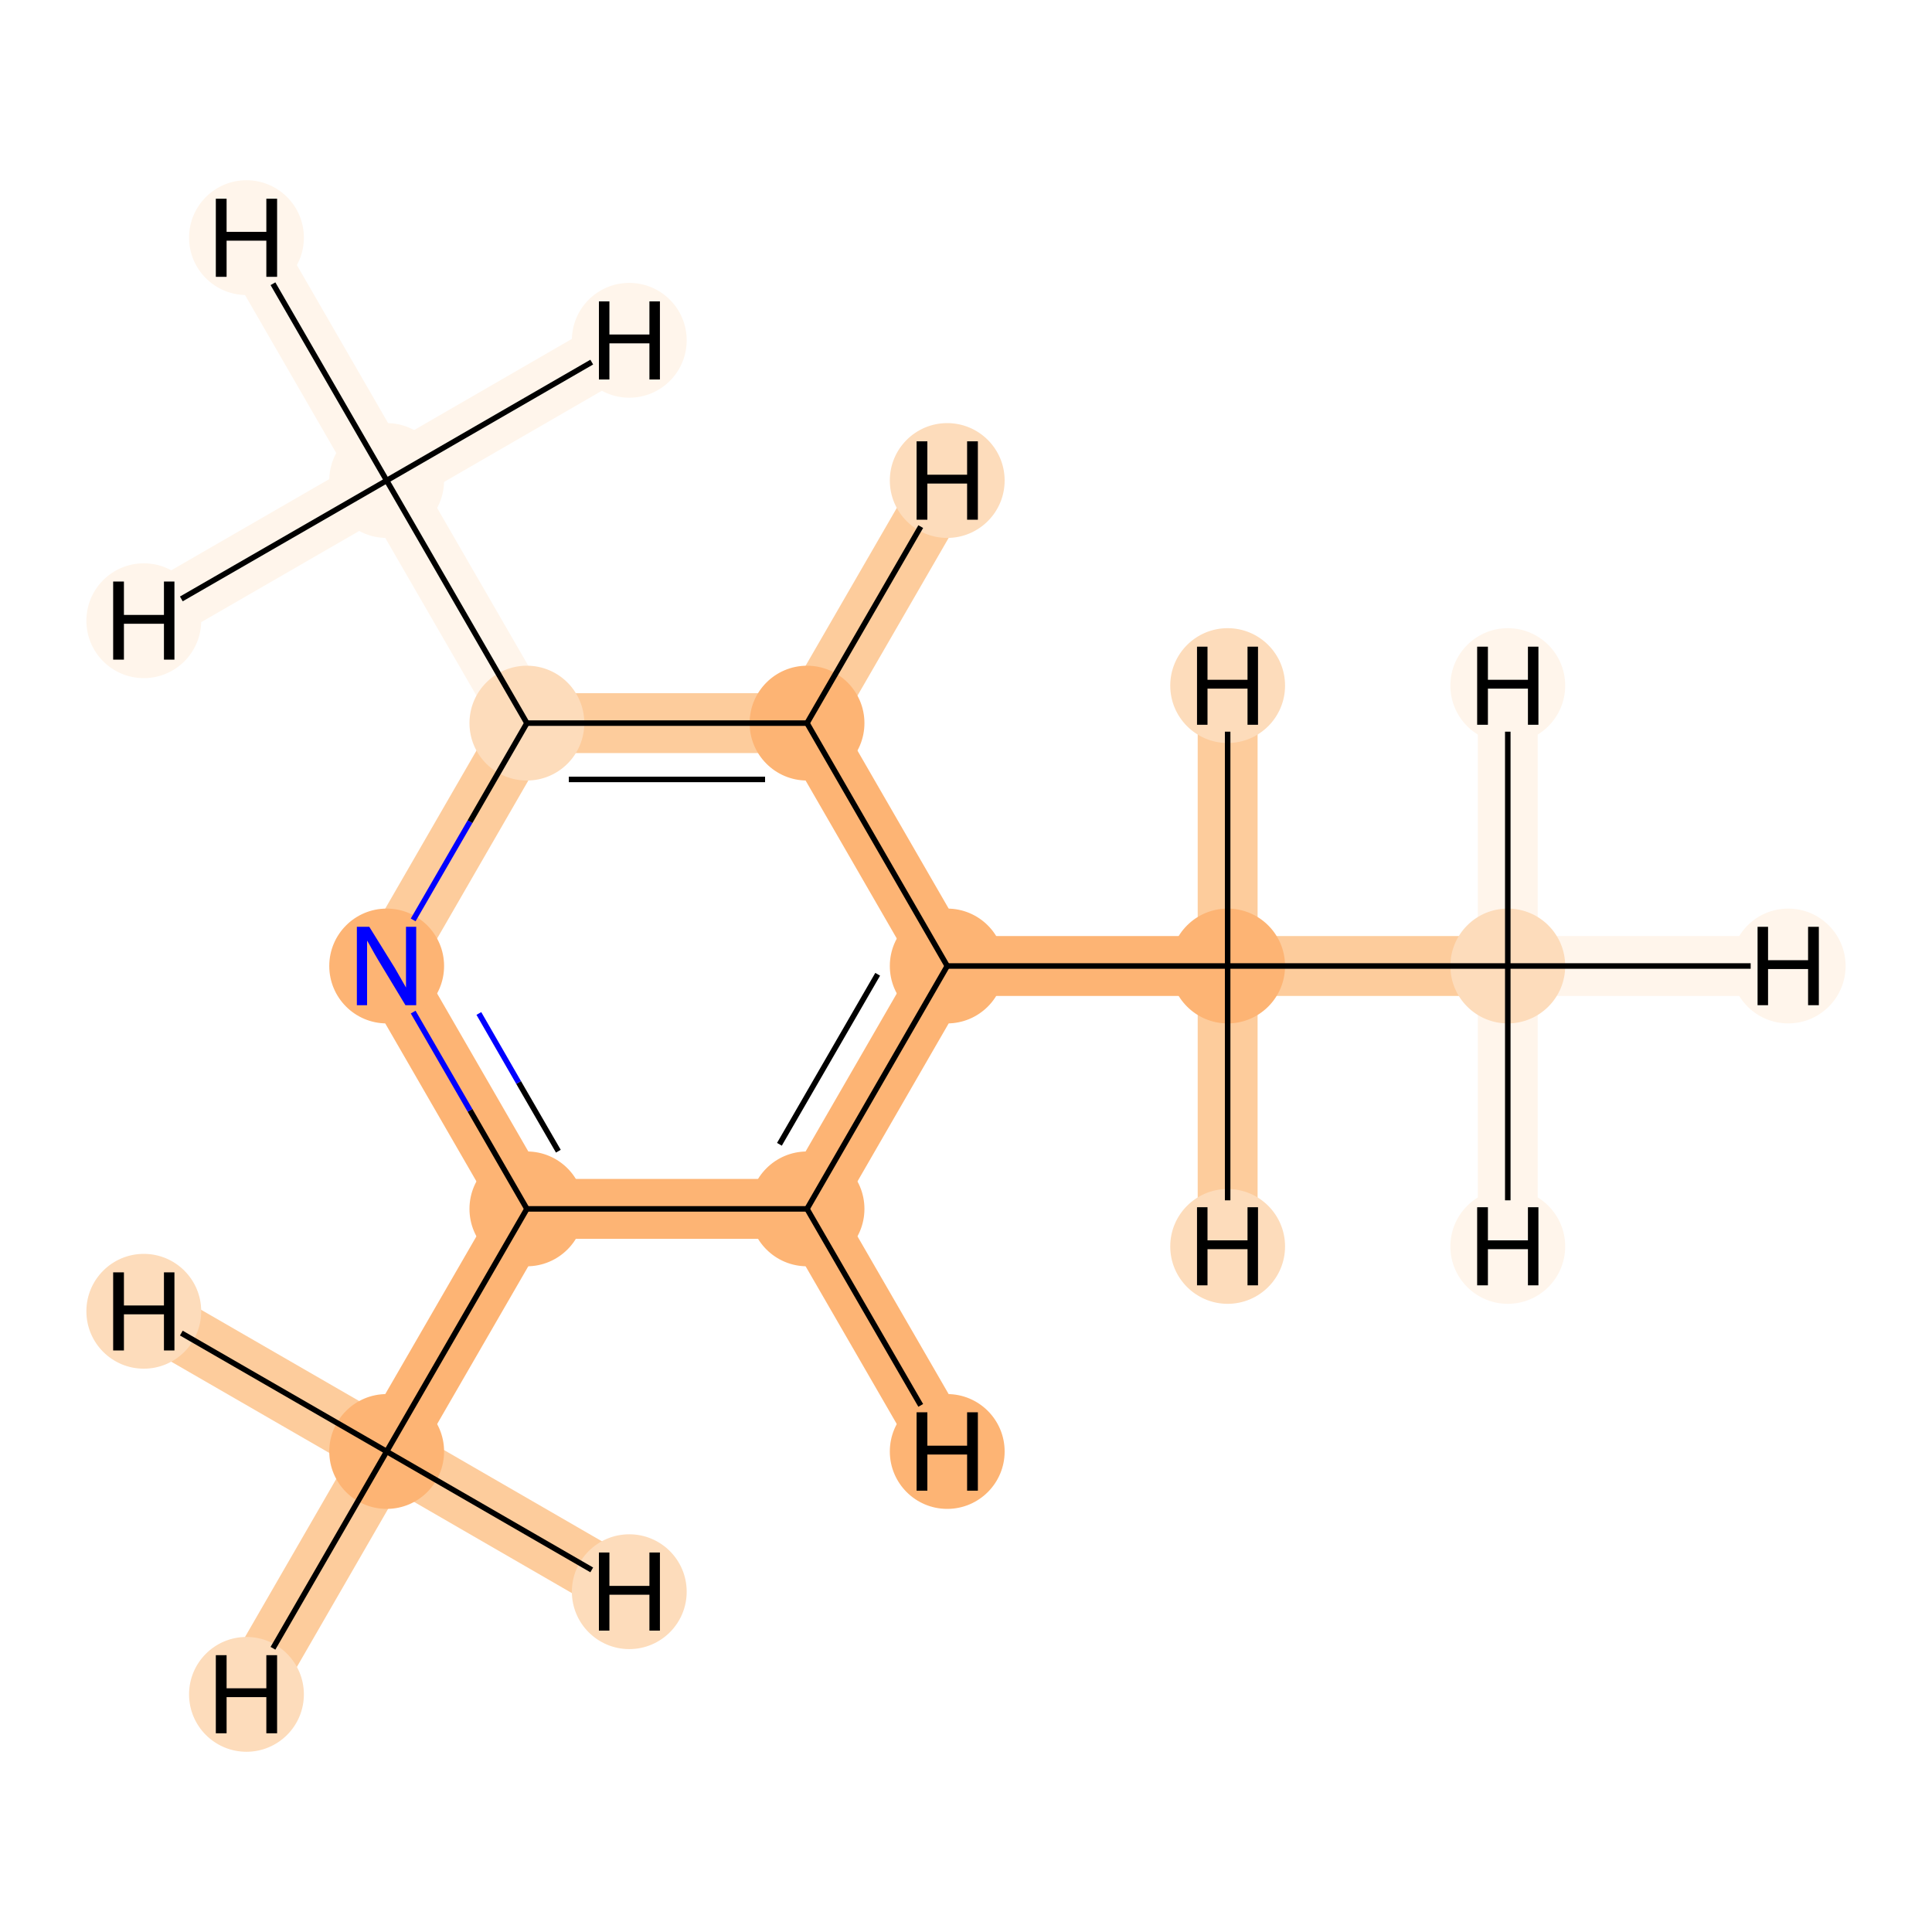 <?xml version='1.0' encoding='iso-8859-1'?>
<svg version='1.1' baseProfile='full'
              xmlns='http://www.w3.org/2000/svg'
                      xmlns:rdkit='http://www.rdkit.org/xml'
                      xmlns:xlink='http://www.w3.org/1999/xlink'
                  xml:space='preserve'
width='700px' height='700px' viewBox='0 0 700 700'>
<!-- END OF HEADER -->
<rect style='opacity:1.0;fill:#FFFFFF;stroke:none' width='700.0' height='700.0' x='0.0' y='0.0'> </rect>
<path d='M 546.3,350.0 L 444.8,350.0' style='fill:none;fill-rule:evenodd;stroke:#FDCC9C;stroke-width:21.7px;stroke-linecap:butt;stroke-linejoin:miter;stroke-opacity:1' />
<path d='M 546.3,350.0 L 647.9,350.0' style='fill:none;fill-rule:evenodd;stroke:#FFF5EB;stroke-width:21.7px;stroke-linecap:butt;stroke-linejoin:miter;stroke-opacity:1' />
<path d='M 546.3,350.0 L 546.3,248.4' style='fill:none;fill-rule:evenodd;stroke:#FFF5EB;stroke-width:21.7px;stroke-linecap:butt;stroke-linejoin:miter;stroke-opacity:1' />
<path d='M 546.3,350.0 L 546.3,451.6' style='fill:none;fill-rule:evenodd;stroke:#FFF5EB;stroke-width:21.7px;stroke-linecap:butt;stroke-linejoin:miter;stroke-opacity:1' />
<path d='M 444.8,350.0 L 343.2,350.0' style='fill:none;fill-rule:evenodd;stroke:#FDB474;stroke-width:21.7px;stroke-linecap:butt;stroke-linejoin:miter;stroke-opacity:1' />
<path d='M 444.8,350.0 L 444.8,451.6' style='fill:none;fill-rule:evenodd;stroke:#FDCC9C;stroke-width:21.7px;stroke-linecap:butt;stroke-linejoin:miter;stroke-opacity:1' />
<path d='M 444.8,350.0 L 444.8,248.4' style='fill:none;fill-rule:evenodd;stroke:#FDCC9C;stroke-width:21.7px;stroke-linecap:butt;stroke-linejoin:miter;stroke-opacity:1' />
<path d='M 343.2,350.0 L 292.4,438.0' style='fill:none;fill-rule:evenodd;stroke:#FDB474;stroke-width:21.7px;stroke-linecap:butt;stroke-linejoin:miter;stroke-opacity:1' />
<path d='M 343.2,350.0 L 292.4,262.0' style='fill:none;fill-rule:evenodd;stroke:#FDB474;stroke-width:21.7px;stroke-linecap:butt;stroke-linejoin:miter;stroke-opacity:1' />
<path d='M 292.4,438.0 L 190.9,438.0' style='fill:none;fill-rule:evenodd;stroke:#FDB474;stroke-width:21.7px;stroke-linecap:butt;stroke-linejoin:miter;stroke-opacity:1' />
<path d='M 292.4,438.0 L 343.2,525.9' style='fill:none;fill-rule:evenodd;stroke:#FDB474;stroke-width:21.7px;stroke-linecap:butt;stroke-linejoin:miter;stroke-opacity:1' />
<path d='M 190.9,438.0 L 140.1,525.9' style='fill:none;fill-rule:evenodd;stroke:#FDB474;stroke-width:21.7px;stroke-linecap:butt;stroke-linejoin:miter;stroke-opacity:1' />
<path d='M 190.9,438.0 L 140.1,350.0' style='fill:none;fill-rule:evenodd;stroke:#FDB474;stroke-width:21.7px;stroke-linecap:butt;stroke-linejoin:miter;stroke-opacity:1' />
<path d='M 140.1,525.9 L 89.3,613.9' style='fill:none;fill-rule:evenodd;stroke:#FDCC9C;stroke-width:21.7px;stroke-linecap:butt;stroke-linejoin:miter;stroke-opacity:1' />
<path d='M 140.1,525.9 L 52.1,475.1' style='fill:none;fill-rule:evenodd;stroke:#FDCC9C;stroke-width:21.7px;stroke-linecap:butt;stroke-linejoin:miter;stroke-opacity:1' />
<path d='M 140.1,525.9 L 228.0,576.7' style='fill:none;fill-rule:evenodd;stroke:#FDCC9C;stroke-width:21.7px;stroke-linecap:butt;stroke-linejoin:miter;stroke-opacity:1' />
<path d='M 140.1,350.0 L 190.9,262.0' style='fill:none;fill-rule:evenodd;stroke:#FDCC9C;stroke-width:21.7px;stroke-linecap:butt;stroke-linejoin:miter;stroke-opacity:1' />
<path d='M 190.9,262.0 L 292.4,262.0' style='fill:none;fill-rule:evenodd;stroke:#FDCC9C;stroke-width:21.7px;stroke-linecap:butt;stroke-linejoin:miter;stroke-opacity:1' />
<path d='M 190.9,262.0 L 140.1,174.1' style='fill:none;fill-rule:evenodd;stroke:#FFF5EB;stroke-width:21.7px;stroke-linecap:butt;stroke-linejoin:miter;stroke-opacity:1' />
<path d='M 292.4,262.0 L 343.2,174.1' style='fill:none;fill-rule:evenodd;stroke:#FDCC9C;stroke-width:21.7px;stroke-linecap:butt;stroke-linejoin:miter;stroke-opacity:1' />
<path d='M 140.1,174.1 L 89.3,86.1' style='fill:none;fill-rule:evenodd;stroke:#FFF5EB;stroke-width:21.7px;stroke-linecap:butt;stroke-linejoin:miter;stroke-opacity:1' />
<path d='M 140.1,174.1 L 228.0,123.3' style='fill:none;fill-rule:evenodd;stroke:#FFF5EB;stroke-width:21.7px;stroke-linecap:butt;stroke-linejoin:miter;stroke-opacity:1' />
<path d='M 140.1,174.1 L 52.1,224.9' style='fill:none;fill-rule:evenodd;stroke:#FFF5EB;stroke-width:21.7px;stroke-linecap:butt;stroke-linejoin:miter;stroke-opacity:1' />
<ellipse cx='546.3' cy='350.0' rx='20.3' ry='20.3'  style='fill:#FDDCBB;fill-rule:evenodd;stroke:#FDDCBB;stroke-width:1.0px;stroke-linecap:butt;stroke-linejoin:miter;stroke-opacity:1' />
<ellipse cx='444.8' cy='350.0' rx='20.3' ry='20.3'  style='fill:#FDB474;fill-rule:evenodd;stroke:#FDB474;stroke-width:1.0px;stroke-linecap:butt;stroke-linejoin:miter;stroke-opacity:1' />
<ellipse cx='343.2' cy='350.0' rx='20.3' ry='20.3'  style='fill:#FDB474;fill-rule:evenodd;stroke:#FDB474;stroke-width:1.0px;stroke-linecap:butt;stroke-linejoin:miter;stroke-opacity:1' />
<ellipse cx='292.4' cy='438.0' rx='20.3' ry='20.3'  style='fill:#FDB474;fill-rule:evenodd;stroke:#FDB474;stroke-width:1.0px;stroke-linecap:butt;stroke-linejoin:miter;stroke-opacity:1' />
<ellipse cx='190.9' cy='438.0' rx='20.3' ry='20.3'  style='fill:#FDB474;fill-rule:evenodd;stroke:#FDB474;stroke-width:1.0px;stroke-linecap:butt;stroke-linejoin:miter;stroke-opacity:1' />
<ellipse cx='140.1' cy='525.9' rx='20.3' ry='20.3'  style='fill:#FDB474;fill-rule:evenodd;stroke:#FDB474;stroke-width:1.0px;stroke-linecap:butt;stroke-linejoin:miter;stroke-opacity:1' />
<ellipse cx='140.1' cy='350.0' rx='20.3' ry='20.3'  style='fill:#FDB474;fill-rule:evenodd;stroke:#FDB474;stroke-width:1.0px;stroke-linecap:butt;stroke-linejoin:miter;stroke-opacity:1' />
<ellipse cx='190.9' cy='262.0' rx='20.3' ry='20.3'  style='fill:#FDDCBB;fill-rule:evenodd;stroke:#FDDCBB;stroke-width:1.0px;stroke-linecap:butt;stroke-linejoin:miter;stroke-opacity:1' />
<ellipse cx='292.4' cy='262.0' rx='20.3' ry='20.3'  style='fill:#FDB474;fill-rule:evenodd;stroke:#FDB474;stroke-width:1.0px;stroke-linecap:butt;stroke-linejoin:miter;stroke-opacity:1' />
<ellipse cx='140.1' cy='174.1' rx='20.3' ry='20.3'  style='fill:#FFF5EB;fill-rule:evenodd;stroke:#FFF5EB;stroke-width:1.0px;stroke-linecap:butt;stroke-linejoin:miter;stroke-opacity:1' />
<ellipse cx='647.9' cy='350.0' rx='20.3' ry='20.3'  style='fill:#FFF5EB;fill-rule:evenodd;stroke:#FFF5EB;stroke-width:1.0px;stroke-linecap:butt;stroke-linejoin:miter;stroke-opacity:1' />
<ellipse cx='546.3' cy='248.4' rx='20.3' ry='20.3'  style='fill:#FFF5EB;fill-rule:evenodd;stroke:#FFF5EB;stroke-width:1.0px;stroke-linecap:butt;stroke-linejoin:miter;stroke-opacity:1' />
<ellipse cx='546.3' cy='451.6' rx='20.3' ry='20.3'  style='fill:#FFF5EB;fill-rule:evenodd;stroke:#FFF5EB;stroke-width:1.0px;stroke-linecap:butt;stroke-linejoin:miter;stroke-opacity:1' />
<ellipse cx='444.8' cy='451.6' rx='20.3' ry='20.3'  style='fill:#FDDCBB;fill-rule:evenodd;stroke:#FDDCBB;stroke-width:1.0px;stroke-linecap:butt;stroke-linejoin:miter;stroke-opacity:1' />
<ellipse cx='444.8' cy='248.4' rx='20.3' ry='20.3'  style='fill:#FDDCBB;fill-rule:evenodd;stroke:#FDDCBB;stroke-width:1.0px;stroke-linecap:butt;stroke-linejoin:miter;stroke-opacity:1' />
<ellipse cx='343.2' cy='525.9' rx='20.3' ry='20.3'  style='fill:#FDB474;fill-rule:evenodd;stroke:#FDB474;stroke-width:1.0px;stroke-linecap:butt;stroke-linejoin:miter;stroke-opacity:1' />
<ellipse cx='89.3' cy='613.9' rx='20.3' ry='20.3'  style='fill:#FDDCBB;fill-rule:evenodd;stroke:#FDDCBB;stroke-width:1.0px;stroke-linecap:butt;stroke-linejoin:miter;stroke-opacity:1' />
<ellipse cx='52.1' cy='475.1' rx='20.3' ry='20.3'  style='fill:#FDDCBB;fill-rule:evenodd;stroke:#FDDCBB;stroke-width:1.0px;stroke-linecap:butt;stroke-linejoin:miter;stroke-opacity:1' />
<ellipse cx='228.0' cy='576.7' rx='20.3' ry='20.3'  style='fill:#FDDCBB;fill-rule:evenodd;stroke:#FDDCBB;stroke-width:1.0px;stroke-linecap:butt;stroke-linejoin:miter;stroke-opacity:1' />
<ellipse cx='343.2' cy='174.1' rx='20.3' ry='20.3'  style='fill:#FDDCBB;fill-rule:evenodd;stroke:#FDDCBB;stroke-width:1.0px;stroke-linecap:butt;stroke-linejoin:miter;stroke-opacity:1' />
<ellipse cx='89.3' cy='86.1' rx='20.3' ry='20.3'  style='fill:#FFF5EB;fill-rule:evenodd;stroke:#FFF5EB;stroke-width:1.0px;stroke-linecap:butt;stroke-linejoin:miter;stroke-opacity:1' />
<ellipse cx='228.0' cy='123.3' rx='20.3' ry='20.3'  style='fill:#FFF5EB;fill-rule:evenodd;stroke:#FFF5EB;stroke-width:1.0px;stroke-linecap:butt;stroke-linejoin:miter;stroke-opacity:1' />
<ellipse cx='52.1' cy='224.9' rx='20.3' ry='20.3'  style='fill:#FFF5EB;fill-rule:evenodd;stroke:#FFF5EB;stroke-width:1.0px;stroke-linecap:butt;stroke-linejoin:miter;stroke-opacity:1' />
<path class='bond-0 atom-0 atom-1' d='M 546.3,350.0 L 444.8,350.0' style='fill:none;fill-rule:evenodd;stroke:#000000;stroke-width:2.0px;stroke-linecap:butt;stroke-linejoin:miter;stroke-opacity:1' />
<path class='bond-10 atom-0 atom-10' d='M 546.3,350.0 L 634.3,350.0' style='fill:none;fill-rule:evenodd;stroke:#000000;stroke-width:2.0px;stroke-linecap:butt;stroke-linejoin:miter;stroke-opacity:1' />
<path class='bond-11 atom-0 atom-11' d='M 546.3,350.0 L 546.3,265.1' style='fill:none;fill-rule:evenodd;stroke:#000000;stroke-width:2.0px;stroke-linecap:butt;stroke-linejoin:miter;stroke-opacity:1' />
<path class='bond-12 atom-0 atom-12' d='M 546.3,350.0 L 546.3,434.9' style='fill:none;fill-rule:evenodd;stroke:#000000;stroke-width:2.0px;stroke-linecap:butt;stroke-linejoin:miter;stroke-opacity:1' />
<path class='bond-1 atom-1 atom-2' d='M 444.8,350.0 L 343.2,350.0' style='fill:none;fill-rule:evenodd;stroke:#000000;stroke-width:2.0px;stroke-linecap:butt;stroke-linejoin:miter;stroke-opacity:1' />
<path class='bond-13 atom-1 atom-13' d='M 444.8,350.0 L 444.8,434.9' style='fill:none;fill-rule:evenodd;stroke:#000000;stroke-width:2.0px;stroke-linecap:butt;stroke-linejoin:miter;stroke-opacity:1' />
<path class='bond-14 atom-1 atom-14' d='M 444.8,350.0 L 444.8,265.1' style='fill:none;fill-rule:evenodd;stroke:#000000;stroke-width:2.0px;stroke-linecap:butt;stroke-linejoin:miter;stroke-opacity:1' />
<path class='bond-2 atom-2 atom-3' d='M 343.2,350.0 L 292.4,438.0' style='fill:none;fill-rule:evenodd;stroke:#000000;stroke-width:2.0px;stroke-linecap:butt;stroke-linejoin:miter;stroke-opacity:1' />
<path class='bond-2 atom-2 atom-3' d='M 318.0,353.0 L 282.4,414.6' style='fill:none;fill-rule:evenodd;stroke:#000000;stroke-width:2.0px;stroke-linecap:butt;stroke-linejoin:miter;stroke-opacity:1' />
<path class='bond-9 atom-8 atom-2' d='M 292.4,262.0 L 343.2,350.0' style='fill:none;fill-rule:evenodd;stroke:#000000;stroke-width:2.0px;stroke-linecap:butt;stroke-linejoin:miter;stroke-opacity:1' />
<path class='bond-3 atom-3 atom-4' d='M 292.4,438.0 L 190.9,438.0' style='fill:none;fill-rule:evenodd;stroke:#000000;stroke-width:2.0px;stroke-linecap:butt;stroke-linejoin:miter;stroke-opacity:1' />
<path class='bond-15 atom-3 atom-15' d='M 292.4,438.0 L 333.6,509.2' style='fill:none;fill-rule:evenodd;stroke:#000000;stroke-width:2.0px;stroke-linecap:butt;stroke-linejoin:miter;stroke-opacity:1' />
<path class='bond-4 atom-4 atom-5' d='M 190.9,438.0 L 140.1,525.9' style='fill:none;fill-rule:evenodd;stroke:#000000;stroke-width:2.0px;stroke-linecap:butt;stroke-linejoin:miter;stroke-opacity:1' />
<path class='bond-5 atom-4 atom-6' d='M 190.9,438.0 L 170.3,402.3' style='fill:none;fill-rule:evenodd;stroke:#000000;stroke-width:2.0px;stroke-linecap:butt;stroke-linejoin:miter;stroke-opacity:1' />
<path class='bond-5 atom-4 atom-6' d='M 170.3,402.3 L 149.7,366.7' style='fill:none;fill-rule:evenodd;stroke:#0000FF;stroke-width:2.0px;stroke-linecap:butt;stroke-linejoin:miter;stroke-opacity:1' />
<path class='bond-5 atom-4 atom-6' d='M 202.3,417.1 L 187.9,392.2' style='fill:none;fill-rule:evenodd;stroke:#000000;stroke-width:2.0px;stroke-linecap:butt;stroke-linejoin:miter;stroke-opacity:1' />
<path class='bond-5 atom-4 atom-6' d='M 187.9,392.2 L 173.5,367.2' style='fill:none;fill-rule:evenodd;stroke:#0000FF;stroke-width:2.0px;stroke-linecap:butt;stroke-linejoin:miter;stroke-opacity:1' />
<path class='bond-16 atom-5 atom-16' d='M 140.1,525.9 L 98.9,597.2' style='fill:none;fill-rule:evenodd;stroke:#000000;stroke-width:2.0px;stroke-linecap:butt;stroke-linejoin:miter;stroke-opacity:1' />
<path class='bond-17 atom-5 atom-17' d='M 140.1,525.9 L 65.7,483.0' style='fill:none;fill-rule:evenodd;stroke:#000000;stroke-width:2.0px;stroke-linecap:butt;stroke-linejoin:miter;stroke-opacity:1' />
<path class='bond-18 atom-5 atom-18' d='M 140.1,525.9 L 214.4,568.8' style='fill:none;fill-rule:evenodd;stroke:#000000;stroke-width:2.0px;stroke-linecap:butt;stroke-linejoin:miter;stroke-opacity:1' />
<path class='bond-6 atom-6 atom-7' d='M 149.7,333.3 L 170.3,297.7' style='fill:none;fill-rule:evenodd;stroke:#0000FF;stroke-width:2.0px;stroke-linecap:butt;stroke-linejoin:miter;stroke-opacity:1' />
<path class='bond-6 atom-6 atom-7' d='M 170.3,297.7 L 190.9,262.0' style='fill:none;fill-rule:evenodd;stroke:#000000;stroke-width:2.0px;stroke-linecap:butt;stroke-linejoin:miter;stroke-opacity:1' />
<path class='bond-7 atom-7 atom-8' d='M 190.9,262.0 L 292.4,262.0' style='fill:none;fill-rule:evenodd;stroke:#000000;stroke-width:2.0px;stroke-linecap:butt;stroke-linejoin:miter;stroke-opacity:1' />
<path class='bond-7 atom-7 atom-8' d='M 206.1,282.4 L 277.2,282.4' style='fill:none;fill-rule:evenodd;stroke:#000000;stroke-width:2.0px;stroke-linecap:butt;stroke-linejoin:miter;stroke-opacity:1' />
<path class='bond-8 atom-7 atom-9' d='M 190.9,262.0 L 140.1,174.1' style='fill:none;fill-rule:evenodd;stroke:#000000;stroke-width:2.0px;stroke-linecap:butt;stroke-linejoin:miter;stroke-opacity:1' />
<path class='bond-19 atom-8 atom-19' d='M 292.4,262.0 L 333.6,190.8' style='fill:none;fill-rule:evenodd;stroke:#000000;stroke-width:2.0px;stroke-linecap:butt;stroke-linejoin:miter;stroke-opacity:1' />
<path class='bond-20 atom-9 atom-20' d='M 140.1,174.1 L 98.9,102.8' style='fill:none;fill-rule:evenodd;stroke:#000000;stroke-width:2.0px;stroke-linecap:butt;stroke-linejoin:miter;stroke-opacity:1' />
<path class='bond-21 atom-9 atom-21' d='M 140.1,174.1 L 214.4,131.2' style='fill:none;fill-rule:evenodd;stroke:#000000;stroke-width:2.0px;stroke-linecap:butt;stroke-linejoin:miter;stroke-opacity:1' />
<path class='bond-22 atom-9 atom-22' d='M 140.1,174.1 L 65.7,217.0' style='fill:none;fill-rule:evenodd;stroke:#000000;stroke-width:2.0px;stroke-linecap:butt;stroke-linejoin:miter;stroke-opacity:1' />
<path  class='atom-6' d='M 133.8 335.8
L 143.1 350.8
Q 144.0 352.3, 145.5 355.0
Q 147.0 357.7, 147.1 357.8
L 147.1 335.8
L 150.8 335.8
L 150.8 364.2
L 146.9 364.2
L 137.0 347.8
Q 135.8 345.8, 134.6 343.6
Q 133.4 341.4, 133.0 340.8
L 133.0 364.2
L 129.3 364.2
L 129.3 335.8
L 133.8 335.8
' fill='#0000FF'/>
<path  class='atom-10' d='M 636.8 335.8
L 640.6 335.8
L 640.6 347.9
L 655.1 347.9
L 655.1 335.8
L 659.0 335.8
L 659.0 364.2
L 655.1 364.2
L 655.1 351.1
L 640.6 351.1
L 640.6 364.2
L 636.8 364.2
L 636.8 335.8
' fill='#000000'/>
<path  class='atom-11' d='M 535.2 234.3
L 539.1 234.3
L 539.1 246.3
L 553.6 246.3
L 553.6 234.3
L 557.4 234.3
L 557.4 262.6
L 553.6 262.6
L 553.6 249.5
L 539.1 249.5
L 539.1 262.6
L 535.2 262.6
L 535.2 234.3
' fill='#000000'/>
<path  class='atom-12' d='M 535.2 437.4
L 539.1 437.4
L 539.1 449.4
L 553.6 449.4
L 553.6 437.4
L 557.4 437.4
L 557.4 465.7
L 553.6 465.7
L 553.6 452.6
L 539.1 452.6
L 539.1 465.7
L 535.2 465.7
L 535.2 437.4
' fill='#000000'/>
<path  class='atom-13' d='M 433.7 437.4
L 437.5 437.4
L 437.5 449.4
L 452.0 449.4
L 452.0 437.4
L 455.8 437.4
L 455.8 465.7
L 452.0 465.7
L 452.0 452.6
L 437.5 452.6
L 437.5 465.7
L 433.7 465.7
L 433.7 437.4
' fill='#000000'/>
<path  class='atom-14' d='M 433.7 234.3
L 437.5 234.3
L 437.5 246.3
L 452.0 246.3
L 452.0 234.3
L 455.8 234.3
L 455.8 262.6
L 452.0 262.6
L 452.0 249.5
L 437.5 249.5
L 437.5 262.6
L 433.7 262.6
L 433.7 234.3
' fill='#000000'/>
<path  class='atom-15' d='M 332.1 511.7
L 336.0 511.7
L 336.0 523.8
L 350.4 523.8
L 350.4 511.7
L 354.3 511.7
L 354.3 540.1
L 350.4 540.1
L 350.4 527.0
L 336.0 527.0
L 336.0 540.1
L 332.1 540.1
L 332.1 511.7
' fill='#000000'/>
<path  class='atom-16' d='M 78.2 599.7
L 82.1 599.7
L 82.1 611.7
L 96.5 611.7
L 96.5 599.7
L 100.4 599.7
L 100.4 628.0
L 96.5 628.0
L 96.5 614.9
L 82.1 614.9
L 82.1 628.0
L 78.2 628.0
L 78.2 599.7
' fill='#000000'/>
<path  class='atom-17' d='M 41.0 461.0
L 44.9 461.0
L 44.9 473.0
L 59.4 473.0
L 59.4 461.0
L 63.2 461.0
L 63.2 489.3
L 59.4 489.3
L 59.4 476.2
L 44.9 476.2
L 44.9 489.3
L 41.0 489.3
L 41.0 461.0
' fill='#000000'/>
<path  class='atom-18' d='M 217.0 562.5
L 220.8 562.5
L 220.8 574.6
L 235.3 574.6
L 235.3 562.5
L 239.1 562.5
L 239.1 590.8
L 235.3 590.8
L 235.3 577.8
L 220.8 577.8
L 220.8 590.8
L 217.0 590.8
L 217.0 562.5
' fill='#000000'/>
<path  class='atom-19' d='M 332.1 159.9
L 336.0 159.9
L 336.0 172.0
L 350.4 172.0
L 350.4 159.9
L 354.3 159.9
L 354.3 188.3
L 350.4 188.3
L 350.4 175.2
L 336.0 175.2
L 336.0 188.3
L 332.1 188.3
L 332.1 159.9
' fill='#000000'/>
<path  class='atom-20' d='M 78.2 72.0
L 82.1 72.0
L 82.1 84.0
L 96.5 84.0
L 96.5 72.0
L 100.4 72.0
L 100.4 100.3
L 96.5 100.3
L 96.5 87.2
L 82.1 87.2
L 82.1 100.3
L 78.2 100.3
L 78.2 72.0
' fill='#000000'/>
<path  class='atom-21' d='M 217.0 109.2
L 220.8 109.2
L 220.8 121.2
L 235.3 121.2
L 235.3 109.2
L 239.1 109.2
L 239.1 137.5
L 235.3 137.5
L 235.3 124.4
L 220.8 124.4
L 220.8 137.5
L 217.0 137.5
L 217.0 109.2
' fill='#000000'/>
<path  class='atom-22' d='M 41.0 210.7
L 44.9 210.7
L 44.9 222.8
L 59.4 222.8
L 59.4 210.7
L 63.2 210.7
L 63.2 239.0
L 59.4 239.0
L 59.4 226.0
L 44.9 226.0
L 44.9 239.0
L 41.0 239.0
L 41.0 210.7
' fill='#000000'/>
</svg>
